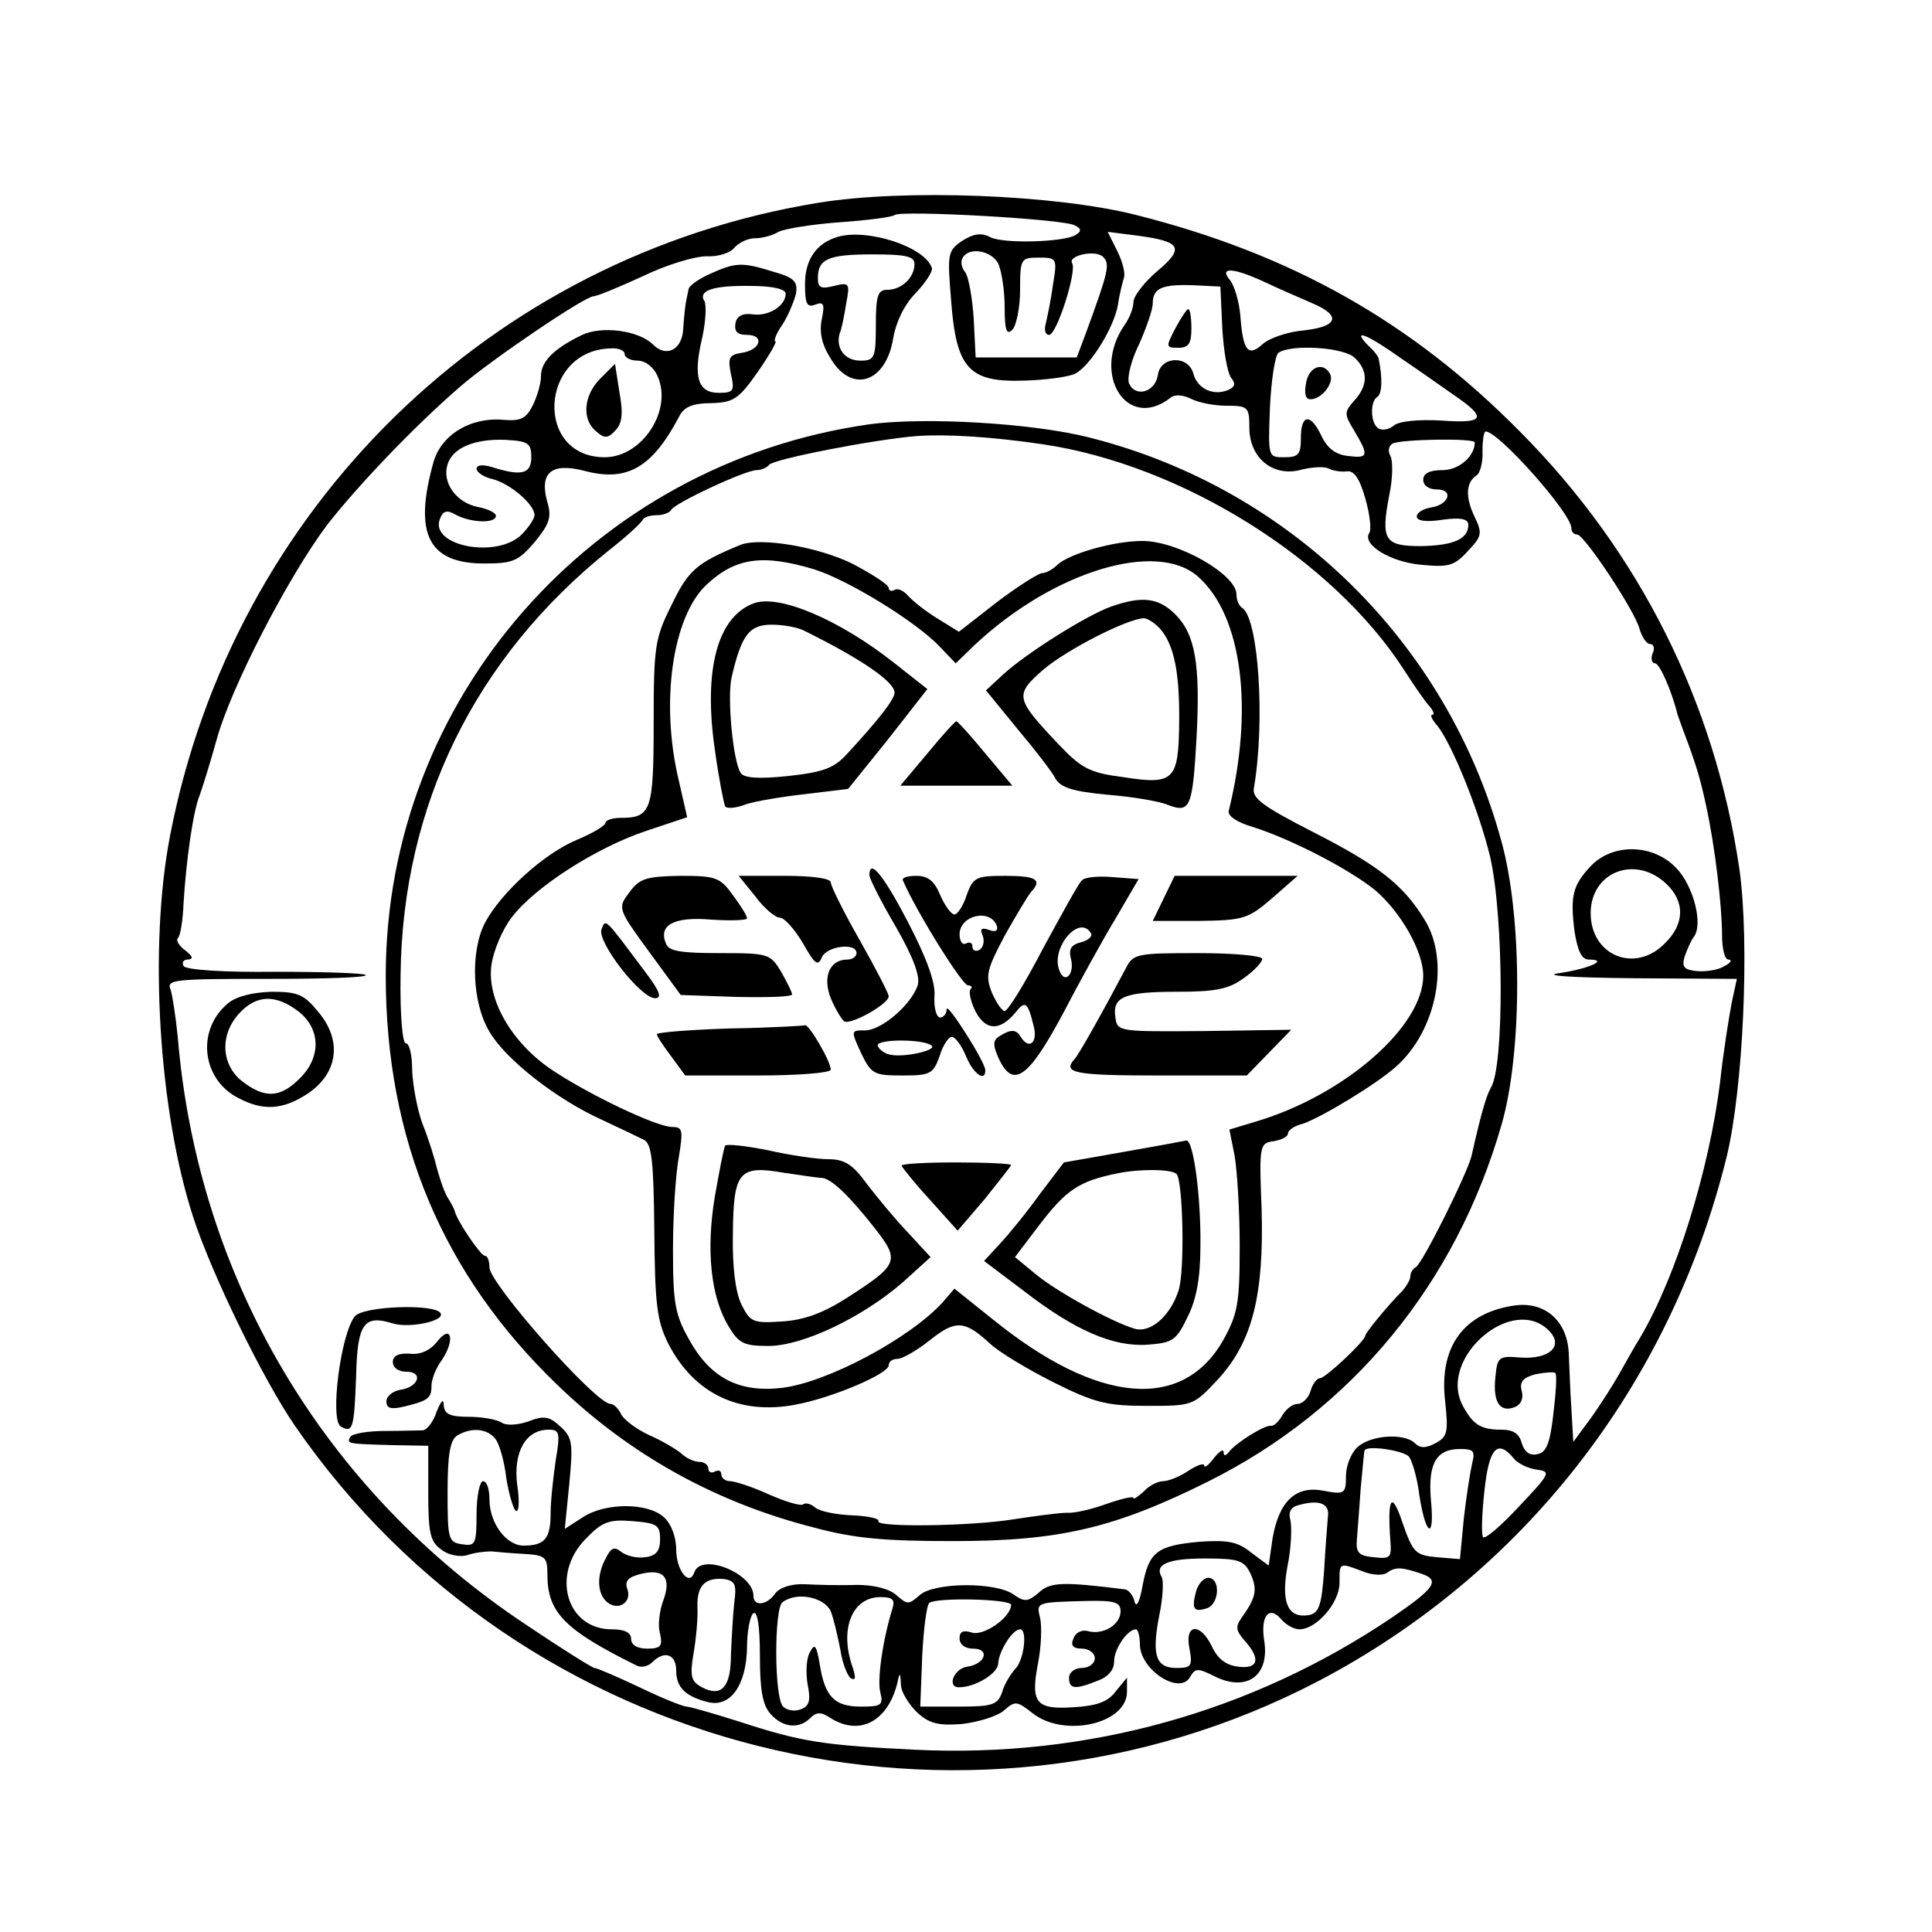 <?xml version="1.0" standalone="no"?>
<!DOCTYPE svg PUBLIC "-//W3C//DTD SVG 20010904//EN"
 "http://www.w3.org/TR/2001/REC-SVG-20010904/DTD/svg10.dtd">
<svg version="1.0" xmlns="http://www.w3.org/2000/svg"
 width="300pt" height="300pt" viewBox="0 0 300 300"
 preserveAspectRatio="xMidYMid meet">
<g transform="translate(0,300) scale(0.1,-0.1)"
fill="#000000" stroke="none">
<path d="M1270 2685 c-508 -83 -908 -474 -1006 -983 -33 -171 -18 -426 36
-592 29 -89 109 -253 158 -324 352 -511 1039 -683 1588 -397 319 167 547 459
635 814 26 107 36 333 20 447 -38 259 -155 493 -341 680 -168 170 -354 275
-595 336 -126 32 -362 41 -495 19z m399 -35 c10 -5 11 -9 1 -15 -18 -11 -113
-14 -133 -3 -13 7 -26 5 -43 -6 -23 -16 -23 -20 -17 -94 8 -105 28 -126 114
-123 34 1 70 6 79 11 24 13 60 72 66 107 2 15 7 34 9 41 3 7 -2 26 -10 42
l-15 30 47 -6 c67 -9 73 -19 30 -55 -20 -17 -37 -39 -37 -48 0 -9 -6 -25 -14
-36 -52 -76 4 -165 71 -113 7 6 19 5 32 -1 11 -6 36 -11 55 -11 34 0 36 -2 36
-34 0 -48 38 -78 82 -65 17 4 36 5 42 1 6 -3 18 -5 27 -4 11 2 20 -10 29 -42
7 -24 10 -49 6 -54 -11 -18 34 -45 81 -49 42 -4 51 -2 72 21 22 23 23 28 11
53 -15 31 -14 54 3 65 5 3 10 20 9 37 0 17 2 31 5 31 20 0 133 -127 133 -150
0 -6 4 -10 9 -10 11 0 90 -119 97 -147 4 -13 11 -23 16 -23 6 0 8 -7 4 -15 -3
-8 -1 -15 4 -15 7 0 26 -43 35 -80 1 -3 5 -14 9 -25 19 -50 26 -73 35 -115 14
-63 25 -158 25 -202 0 -21 4 -38 10 -38 6 0 4 -5 -6 -10 -9 -6 -28 -9 -42 -8
-21 2 -25 6 -20 23 4 11 10 25 14 30 15 19 0 79 -27 107 -36 38 -99 39 -133 3
-28 -30 -32 -46 -25 -102 5 -30 11 -43 22 -43 32 0 1 -14 -45 -21 -29 -4 16
-7 114 -8 l161 -1 -8 -37 c-4 -21 -13 -76 -18 -123 -17 -137 -68 -301 -123
-395 -10 -16 -25 -43 -34 -59 -9 -16 -28 -46 -43 -67 l-28 -38 -3 52 c-2 29
-3 67 -4 85 -2 50 -36 81 -83 75 -80 -11 -119 -64 -109 -149 5 -47 4 -55 -15
-65 -15 -8 -24 -8 -32 0 -16 16 -68 13 -89 -6 -10 -9 -18 -29 -18 -45 0 -27
-2 -29 -34 -23 -44 9 -70 -16 -80 -74 l-6 -42 -27 20 c-21 17 -36 20 -80 17
-67 -6 -79 -16 -89 -69 -4 -23 -9 -34 -12 -25 -2 10 -9 19 -15 20 -96 12 -117
12 -135 -6 -16 -13 -21 -14 -38 -2 -28 20 -124 19 -146 -1 -17 -15 -19 -15
-36 0 -11 10 -35 16 -62 16 -25 -1 -61 0 -80 1 -21 1 -39 -5 -46 -14 -13 -19
-34 -21 -34 -4 0 35 -82 68 -92 36 -8 -22 -28 4 -28 36 0 20 -8 40 -19 50 -25
23 -91 23 -126 0 l-28 -18 7 70 c6 63 5 72 -14 89 -17 16 -26 17 -49 8 -17 -6
-35 -7 -42 -2 -8 5 -31 9 -51 9 -29 0 -38 4 -39 18 0 11 -4 7 -11 -10 -5 -16
-15 -28 -21 -29 -7 0 -33 -1 -59 -1 -27 0 -50 -4 -54 -9 -6 -11 -5 -11 66 -13
l55 -1 0 -73 c0 -62 3 -76 20 -88 11 -9 29 -12 40 -9 11 4 28 6 38 6 9 -1 33
-3 52 -4 32 -2 35 -5 35 -32 0 -59 27 -86 138 -141 7 -4 18 -2 25 5 19 19 37
12 37 -13 0 -26 14 -40 49 -49 35 -9 60 26 61 85 0 26 5 50 10 53 6 4 10 -20
10 -66 0 -53 4 -77 17 -91 19 -21 44 -23 61 -6 10 10 17 10 32 0 45 -28 88 -5
103 53 4 19 5 19 6 -1 0 -11 12 -30 24 -42 19 -18 33 -22 71 -19 25 3 55 12
65 21 17 15 20 15 44 -4 49 -39 147 -17 147 33 l0 22 -18 -22 c-12 -16 -30
-22 -65 -24 -59 -4 -67 7 -55 69 5 26 6 57 3 70 -6 24 -6 24 72 26 44 1 53 -2
53 -16 0 -21 -27 -37 -50 -31 -10 3 -20 -2 -23 -11 -5 -11 -1 -16 13 -16 11 0
20 -7 20 -15 0 -8 -9 -15 -20 -15 -11 0 -20 -7 -20 -15 0 -18 9 -19 44 -5 17
6 26 17 26 30 0 20 21 50 34 50 3 0 6 -11 6 -23 0 -40 62 -80 78 -51 8 14 12
14 38 1 50 -25 86 1 77 56 -6 38 8 55 27 32 7 -8 19 -15 28 -15 26 0 62 41 62
72 0 32 -1 32 36 18 14 -6 32 -7 38 -2 13 9 22 9 54 -2 29 -10 19 -23 -47 -68
-218 -147 -474 -218 -740 -205 -142 7 -176 12 -271 43 -41 13 -79 24 -84 24
-5 0 -38 13 -73 30 -34 16 -66 30 -70 30 -3 0 -51 30 -106 67 -315 209 -510
539 -541 913 -3 30 -8 63 -11 73 -7 16 4 17 151 17 86 0 155 2 152 6 -3 3 -67
5 -141 5 -79 -1 -139 3 -142 9 -3 6 0 10 7 10 9 1 7 5 -4 14 -10 7 -15 16 -12
19 4 3 8 28 9 54 4 67 15 144 25 168 4 11 16 49 26 85 22 82 112 255 172 335
47 60 133 151 207 215 46 40 193 140 207 140 5 0 39 14 76 31 37 18 81 31 99
31 17 -1 37 5 43 13 7 8 21 15 32 15 11 0 27 4 37 10 10 5 54 12 97 15 42 3
80 8 83 11 8 8 263 -6 280 -16z m-119 -59 c5 -11 10 -41 10 -67 0 -37 3 -45
12 -36 6 6 12 34 12 62 0 48 1 50 29 50 28 0 29 -1 22 -42 -3 -24 -9 -51 -11
-60 -3 -10 -1 -18 5 -18 12 0 43 98 36 111 -8 12 36 22 48 10 11 -11 8 -23
-26 -116 l-15 -40 -79 0 -78 0 -3 60 c-2 32 -8 65 -13 72 -6 7 -8 17 -4 23 10
17 44 11 55 -9z m416 -30 c21 -10 54 -24 72 -32 45 -19 40 -36 -13 -42 -25 -2
-54 -12 -64 -21 -23 -21 -31 -11 -35 44 -2 22 -9 46 -16 55 -18 21 5 20 56 -4z
m-68 -71 c2 -35 8 -70 14 -77 7 -9 6 -14 -6 -19 -23 -9 -47 3 -53 26 -8 29
-51 27 -55 -2 -4 -27 -35 -36 -45 -13 -3 10 4 37 16 61 11 25 21 53 21 63 0
24 15 30 65 28 l40 -2 3 -65z m277 -46 c28 -19 65 -45 82 -57 53 -36 49 -45
-19 -40 -36 2 -66 -1 -74 -8 -7 -6 -18 -8 -24 -4 -12 8 -13 42 -1 49 7 5 8 28
2 58 0 4 -8 14 -17 22 -26 27 -1 17 51 -20z m-71 0 c21 -20 20 -43 -1 -66 -16
-18 -16 -21 0 -47 23 -39 22 -43 -10 -39 -19 2 -32 12 -41 31 -17 36 -32 34
-32 -3 0 -26 -4 -30 -26 -30 -25 0 -25 0 -22 78 2 42 8 80 13 84 19 14 103 9
119 -8z m186 -131 c0 -22 -25 -43 -50 -43 -20 0 -30 -5 -30 -15 0 -9 9 -15 21
-15 27 0 19 -24 -9 -28 -12 -2 -22 -8 -22 -14 0 -7 15 -9 40 -5 29 4 40 1 40
-8 0 -22 -23 -32 -73 -33 -57 0 -63 9 -50 78 6 27 6 55 2 62 -4 7 -3 15 3 19
11 7 128 9 128 2z m297 -685 c30 -28 29 -63 -2 -93 -46 -47 -115 -19 -115 47
0 64 69 91 117 46z m-182 -694 c24 -24 1 -45 -44 -42 -34 3 -36 1 -39 -31 -4
-38 7 -55 30 -46 10 4 14 14 11 25 -4 14 2 21 21 26 15 3 29 4 31 2 3 -2 1
-31 -3 -64 -5 -45 -11 -60 -25 -62 -12 -3 -20 4 -24 17 -4 15 -13 21 -32 21
-32 0 -44 8 -60 38 -38 73 77 173 134 116z m-1636 -168 c6 -7 14 -34 17 -60 4
-26 11 -49 15 -52 5 -3 6 16 2 41 -6 50 13 85 49 85 17 0 18 -5 11 -47 -4 -27
-8 -64 -8 -83 0 -39 -9 -50 -42 -50 -27 0 -53 35 -53 72 0 16 -4 28 -10 28 -5
0 -10 -23 -10 -51 0 -47 -2 -50 -22 -47 -22 3 -23 8 -23 81 0 59 4 81 15 88
22 13 46 11 59 -5z m1419 -28 c5 -7 13 -34 16 -60 10 -64 24 -70 18 -8 -5 57
8 80 45 80 21 0 24 -3 19 -22 -3 -13 -9 -51 -13 -86 l-6 -63 -36 3 c-33 3 -37
7 -53 53 -17 51 -24 41 -19 -28 2 -26 0 -28 -26 -25 -23 2 -28 7 -26 28 1 14
4 50 6 80 3 30 5 56 6 58 4 8 60 0 69 -10z m162 -2 c6 -8 22 -16 36 -18 23 -3
21 -6 -27 -57 -27 -29 -52 -51 -56 -48 -3 3 -2 36 2 72 7 66 20 81 45 51z
m-288 -91 c-1 -11 -4 -49 -6 -85 -4 -54 -8 -65 -24 -68 -32 -5 -43 19 -33 75
6 28 7 59 5 71 -4 14 0 22 13 25 32 9 48 2 45 -18z m-1037 -35 c0 -18 -6 -26
-23 -28 -13 -2 -29 2 -37 8 -11 9 -16 7 -24 -9 -15 -27 -14 -56 2 -69 17 -14
39 0 31 21 -4 12 1 18 21 23 36 9 48 -6 35 -41 -6 -16 -9 -40 -5 -52 4 -19 1
-23 -20 -23 -16 0 -25 6 -25 15 0 10 -10 15 -30 15 -71 0 -95 86 -40 141 25
26 36 30 72 27 38 -3 43 -6 43 -28z m917 -54 c11 -25 8 -37 -14 -68 -10 -14
-9 -20 5 -36 25 -28 21 -44 -10 -40 -19 2 -32 12 -41 31 -18 38 -43 36 -35 -3
5 -27 3 -30 -20 -30 -32 0 -39 19 -27 81 6 28 7 55 4 60 -12 20 10 29 67 29
53 0 61 -3 71 -24z m-802 -46 c-2 -19 -4 -55 -5 -80 0 -50 -15 -66 -45 -50
-17 9 -19 17 -13 53 4 23 7 56 6 72 -1 33 12 46 42 43 17 -3 19 -9 15 -38z
m150 -12 c5 -13 11 -40 15 -60 3 -21 11 -40 16 -44 8 -4 8 1 3 17 -21 59 -1
109 43 109 19 0 23 -4 19 -17 -16 -52 -24 -112 -19 -131 5 -20 1 -22 -30 -22
-41 0 -56 15 -64 65 -5 30 -8 34 -15 20 -6 -9 -7 -32 -4 -50 5 -25 3 -34 -10
-39 -10 -4 -22 -2 -28 4 -14 14 -14 152 -1 162 22 17 65 8 75 -14z m280 10 c0
-19 -42 -49 -61 -43 -13 4 -19 2 -19 -9 0 -10 9 -16 21 -16 27 0 19 -24 -9
-28 -21 -3 -32 -32 -13 -32 26 0 61 22 61 37 1 19 22 53 34 53 12 0 6 -49 -8
-62 -7 -8 -17 -24 -20 -36 -7 -19 -14 -22 -67 -22 l-60 0 3 78 c2 42 7 80 11
83 12 9 127 6 127 -3z"/>
<path d="M1300 2632 c-33 -10 -50 -36 -50 -73 0 -31 3 -37 16 -32 13 5 15 1
10 -23 -4 -20 0 -39 14 -61 33 -55 86 -37 97 32 4 24 17 52 35 70 15 16 27 34
25 39 -11 33 -101 62 -147 48z m120 -42 c0 -21 -20 -40 -42 -40 -15 0 -18 -9
-18 -55 0 -51 -2 -55 -24 -55 -24 0 -39 19 -32 43 3 6 7 27 10 46 6 31 5 33
-19 27 -20 -5 -25 -3 -25 12 0 30 16 37 85 37 52 0 65 -3 65 -15z"/>
<path d="M1103 2575 c-18 -8 -34 -19 -34 -25 -1 -5 -3 -14 -4 -20 -1 -5 -3
-23 -4 -39 -1 -34 -26 -47 -47 -26 -22 22 -81 30 -112 14 -43 -21 -62 -41 -62
-63 0 -12 -6 -32 -13 -46 -10 -20 -19 -24 -44 -22 -52 5 -98 -23 -110 -66 -31
-111 -8 -157 79 -157 45 0 53 4 78 33 23 28 27 39 20 62 -13 46 6 62 57 49 67
-18 106 5 148 85 7 14 21 20 49 20 35 1 43 6 73 49 18 26 30 47 27 47 -3 0 1
12 11 26 9 14 18 36 21 48 3 19 -3 25 -35 34 -48 15 -58 15 -98 -3z m117 -31
c0 -19 -27 -36 -52 -32 -15 2 -24 -3 -26 -14 -2 -13 3 -18 18 -18 28 0 21 -24
-9 -28 -19 -3 -21 -8 -16 -33 6 -26 4 -29 -19 -29 -32 0 -40 24 -26 84 6 26 7
52 4 58 -11 17 14 25 72 24 34 0 54 -5 54 -12z m-250 -94 c0 -5 9 -10 20 -10
12 0 25 -10 31 -24 24 -53 -24 -126 -82 -126 -110 0 -101 166 9 169 12 1 22
-3 22 -9z m-145 -160 c0 -26 -15 -30 -62 -15 -14 4 -23 3 -23 -3 0 -5 11 -13
25 -16 27 -7 65 -39 65 -56 0 -5 -9 -19 -20 -30 -38 -38 -143 -18 -127 24 5
13 11 15 26 6 24 -12 61 -13 61 -1 0 5 -13 11 -29 14 -33 7 -55 38 -46 66 8
26 43 40 90 38 35 -2 40 -5 40 -27z"/>
<path d="M932 2412 c-26 -26 -29 -64 -6 -82 12 -11 18 -11 29 1 11 11 13 26 7
59 l-7 45 -23 -23z"/>
<path d="M1349 2341 c-429 -61 -750 -426 -750 -856 0 -254 88 -464 267 -636
112 -108 245 -182 398 -221 63 -17 110 -21 216 -21 165 0 250 20 395 92 225
112 386 308 457 556 32 112 32 323 -1 440 -84 307 -327 546 -637 625 -88 23
-259 33 -345 21z m271 -31 c215 -32 449 -178 560 -350 16 -25 34 -51 40 -57 6
-7 8 -13 4 -13 -4 0 0 -8 8 -17 23 -29 65 -133 82 -204 21 -92 22 -325 1 -358
-7 -12 -16 -43 -30 -106 -7 -28 -77 -169 -87 -173 -4 -2 -8 -8 -8 -14 0 -5 -6
-15 -12 -22 -24 -24 -58 -66 -58 -70 0 -8 -62 -66 -70 -66 -5 0 -12 -9 -15
-20 -3 -11 -13 -20 -20 -20 -8 0 -18 -8 -24 -18 -5 -9 -13 -17 -18 -16 -10 1
-55 -27 -65 -41 -5 -6 -8 -6 -8 0 0 6 -7 1 -15 -9 -8 -11 -15 -16 -15 -12 0 5
-11 1 -25 -8 -13 -9 -31 -16 -39 -16 -8 0 -22 -7 -30 -16 -9 -8 -16 -13 -16
-10 0 3 -18 -1 -41 -9 -22 -8 -50 -15 -62 -14 -12 0 -49 -5 -82 -10 -66 -11
-217 -13 -211 -3 2 4 -16 8 -41 9 -24 1 -50 6 -57 12 -7 6 -15 8 -19 5 -3 -3
-27 4 -52 15 -26 12 -54 21 -61 21 -8 0 -14 5 -14 11 0 5 -4 7 -10 4 -5 -3
-10 -1 -10 4 0 6 -6 11 -14 11 -8 0 -21 6 -28 13 -7 6 -30 20 -51 29 -21 10
-40 25 -43 33 -4 8 -11 15 -16 15 -23 0 -188 187 -188 212 0 10 -3 18 -7 18
-7 0 -45 57 -47 70 -1 3 -5 11 -10 19 -5 7 -12 27 -17 45 -4 17 -14 49 -23 71
-8 22 -15 59 -16 83 0 23 -4 42 -10 42 -5 0 -9 44 -8 106 3 263 115 492 323
659 28 22 51 43 53 48 2 4 12 7 22 7 10 0 20 4 22 8 4 10 115 62 133 62 7 0
16 4 19 8 6 9 165 40 231 45 45 3 114 -1 195 -13z"/>
<path d="M1150 2154 c-68 -28 -81 -39 -107 -93 -26 -52 -28 -64 -28 -184 0
-137 -4 -147 -52 -147 -13 0 -23 -4 -23 -8 0 -4 -20 -16 -44 -26 -51 -21 -118
-82 -143 -129 -23 -45 -20 -124 7 -169 25 -43 104 -105 175 -137 28 -13 57
-27 65 -31 12 -6 15 -33 16 -141 1 -115 4 -140 22 -176 40 -77 110 -111 198
-94 58 11 144 48 144 61 0 6 6 10 14 10 7 0 30 13 50 29 40 32 54 31 94 -6 14
-13 59 -40 99 -60 64 -32 83 -36 145 -36 70 0 71 0 110 42 53 58 71 131 67
265 -4 98 -3 101 19 104 12 2 22 7 22 12 0 5 10 12 23 15 27 9 114 61 145 89
63 56 84 164 44 228 -33 54 -71 84 -173 136 -76 39 -95 52 -92 68 18 105 7
264 -18 280 -5 3 -9 12 -9 21 0 31 -91 83 -146 83 -45 0 -114 -20 -132 -37 -7
-7 -18 -13 -24 -13 -5 0 -37 -20 -70 -45 l-59 -46 -34 21 c-18 11 -38 27 -45
35 -7 8 -16 12 -21 9 -5 -3 -9 -1 -9 3 0 5 -25 21 -55 37 -54 27 -144 42 -175
30z m114 -38 c52 -16 160 -82 196 -121 l24 -25 30 29 c122 114 283 163 347
105 68 -61 86 -205 47 -363 -2 -8 13 -18 37 -25 60 -19 149 -65 190 -98 40
-34 75 -95 75 -133 0 -79 -122 -185 -258 -226 l-43 -13 8 -40 c4 -23 8 -86 8
-141 0 -88 -3 -105 -25 -145 -63 -112 -195 -101 -358 31 l-60 48 -18 -21 c-51
-56 -178 -124 -249 -133 -67 -8 -112 15 -145 75 -22 39 -25 57 -25 140 0 52 4
116 9 143 7 42 6 47 -10 47 -25 0 -133 52 -189 90 -61 42 -99 108 -92 161 3
22 17 56 32 75 36 47 131 108 209 134 l63 21 -13 57 c-29 121 -10 254 43 304
45 42 87 48 167 24z"/>
<path d="M1170 2063 c-56 -21 -78 -103 -60 -227 6 -44 14 -84 16 -88 2 -4 17
-3 32 3 15 5 57 12 93 16 l66 8 62 77 61 78 -52 41 c-85 67 -179 107 -218 92z
m78 -42 c89 -44 140 -79 141 -96 1 -10 -25 -43 -74 -96 -20 -22 -37 -28 -91
-34 -48 -5 -69 -3 -74 5 -12 19 -21 117 -14 148 15 65 27 82 62 82 18 0 40 -4
50 -9z"/>
<path d="M1725 2058 c-39 -14 -132 -73 -167 -105 l-27 -25 49 -60 c27 -32 54
-67 59 -77 8 -14 27 -20 80 -25 38 -3 81 -10 95 -16 34 -13 38 -4 44 105 6
114 -2 160 -33 191 -26 26 -52 29 -100 12z m77 -35 c21 -25 30 -67 29 -146 -1
-88 -8 -96 -85 -84 -54 7 -66 13 -103 52 -67 71 -68 76 -22 116 37 31 129 78
155 79 6 0 18 -8 26 -17z"/>
<path d="M1440 1830 l-42 -50 87 0 87 0 -42 50 c-23 28 -43 50 -45 50 -2 0
-22 -22 -45 -50z"/>
<path d="M1350 1641 c0 -5 18 -41 41 -80 28 -49 38 -77 34 -91 -10 -30 -56
-70 -82 -70 -22 0 -22 0 -6 -35 16 -33 20 -35 64 -35 43 0 48 2 58 30 5 17 14
30 19 30 5 0 15 -13 22 -30 11 -27 30 -41 30 -22 0 13 -60 107 -60 95 0 -7 -5
-13 -10 -13 -6 0 -10 15 -9 33 2 21 -12 59 -41 115 -38 73 -60 100 -60 73z
m97 -265 c7 -7 -42 -18 -63 -14 -9 1 -19 8 -21 14 -4 11 73 11 84 0z"/>
<path d="M977 1614 c-18 -24 -18 -25 31 -92 l49 -67 86 -3 c48 -1 87 0 87 4 0
3 -8 19 -17 35 -17 28 -20 29 -95 29 -61 0 -80 3 -84 15 -12 29 13 42 71 37
30 -2 55 -1 55 2 0 4 -10 20 -22 36 -20 28 -27 30 -82 30 -53 -1 -63 -4 -79
-26z"/>
<path d="M1173 1608 c13 -18 31 -33 38 -33 7 0 23 -18 36 -40 18 -32 23 -36
29 -22 7 18 54 24 54 7 0 -5 -6 -10 -14 -10 -28 0 -39 -27 -26 -60 7 -17 17
-33 21 -36 10 -6 69 27 69 39 0 4 -20 43 -45 87 -25 44 -45 84 -45 90 0 6 -29
10 -71 10 l-72 0 26 -32z"/>
<path d="M1402 1633 c20 -47 92 -163 101 -163 5 0 8 -3 4 -6 -3 -4 0 -19 8
-35 16 -30 38 -30 62 -1 15 19 19 16 28 -21 7 -26 -7 -38 -20 -17 -7 12 -16
12 -33 1 -10 -6 -11 -13 -1 -35 22 -47 46 -30 99 69 26 50 63 117 83 150 l35
60 -40 3 c-22 2 -44 0 -48 -5 -5 -4 -31 -52 -60 -105 -28 -54 -55 -98 -60 -98
-4 0 -13 13 -20 29 -10 26 -8 35 20 88 18 32 36 62 41 68 18 19 8 25 -40 25
-45 0 -50 -2 -60 -30 -5 -16 -14 -30 -19 -30 -5 0 -15 14 -22 30 -9 22 -19 30
-37 30 -14 0 -23 -3 -21 -7z m146 -71 c2 -7 -2 -10 -12 -6 -12 4 -15 2 -10 -9
3 -8 1 -18 -5 -22 -6 -3 -11 -1 -11 5 0 6 -4 8 -10 5 -5 -3 -10 3 -10 14 0 30
48 41 58 13z m146 -11 c3 -5 -4 -11 -15 -14 -16 -4 -20 -11 -16 -26 6 -24 -10
-40 -18 -18 -14 35 31 88 49 58z"/>
<path d="M1807 1605 l-17 -35 73 0 c67 1 75 3 112 35 l40 35 -96 0 -95 0 -17
-35z"/>
<path d="M934 1557 c-7 -20 61 -107 83 -107 11 0 8 10 -13 38 -66 88 -63 86
-70 69z"/>
<path d="M1749 1498 c-37 -70 -73 -134 -80 -142 -20 -22 -2 -26 129 -26 l138
0 35 36 34 35 -135 -2 c-133 -1 -135 -1 -138 21 -5 32 13 40 96 40 59 0 80 4
103 21 16 11 29 25 29 30 0 5 -45 9 -100 9 -93 0 -100 -1 -111 -22z"/>
<path d="M1133 1403 c-62 -2 -113 -6 -113 -9 0 -3 10 -18 22 -34 l22 -30 113
0 c62 0 113 4 113 9 0 13 -34 71 -40 69 -3 -1 -56 -4 -117 -5z"/>
<path d="M1126 1221 c-2 -3 -9 -39 -16 -79 -14 -84 -6 -156 21 -201 16 -27 24
-31 62 -31 54 0 147 45 209 99 l43 39 -36 39 c-20 21 -48 55 -64 76 -21 29
-34 37 -59 37 -17 0 -59 6 -94 14 -35 7 -64 10 -66 7z m150 -50 c15 -1 43 -28
83 -79 39 -50 36 -56 -45 -108 -36 -23 -66 -34 -100 -36 -45 -3 -49 -1 -63 27
-9 19 -14 58 -13 109 1 97 9 107 79 95 27 -4 53 -8 59 -8z"/>
<path d="M1743 1211 l-91 -16 -38 -50 c-20 -28 -48 -62 -61 -76 l-25 -27 61
-46 c80 -62 140 -88 194 -84 38 3 44 7 61 43 14 27 20 62 20 110 1 77 -11 166
-22 164 -4 -1 -48 -9 -99 -18z m84 -34 c10 -11 13 -152 3 -181 -13 -40 -44
-67 -69 -59 -36 11 -119 57 -151 83 l-34 28 38 50 c42 55 62 68 121 80 33 7
84 7 92 -1z"/>
<path d="M1400 1190 c1 -3 20 -27 44 -53 l43 -48 42 49 c22 28 41 51 41 53 0
2 -38 4 -85 4 -47 0 -85 -2 -85 -5z"/>
<path d="M354 1442 c-47 -39 -42 -111 9 -143 39 -23 70 -24 107 -2 54 31 64
85 24 132 -22 27 -32 31 -72 31 -30 -1 -55 -7 -68 -18z m110 -13 c34 -27 35
-71 1 -104 -30 -30 -54 -31 -89 -4 -33 26 -35 73 -4 106 27 29 57 29 92 2z"/>
<path d="M551 956 c-22 -27 -39 -160 -22 -171 19 -11 21 -3 24 79 2 81 12 95
57 81 26 -8 82 4 74 16 -9 15 -120 11 -133 -5z"/>
<path d="M679 917 c-11 -14 -26 -21 -43 -19 -17 1 -26 -3 -26 -13 0 -9 9 -15
21 -15 27 0 19 -24 -9 -28 -12 -2 -22 -10 -22 -18 0 -11 7 -13 28 -8 37 9 42
13 42 32 0 10 7 28 16 40 21 31 15 57 -7 29z"/>
<path d="M1825 2490 c-15 -29 -15 -30 5 -30 16 0 20 7 20 30 0 17 -2 30 -5 30
-2 0 -11 -13 -20 -30z"/>
<path d="M2028 2405 c-3 -16 -1 -25 7 -25 18 0 38 27 30 40 -11 19 -33 10 -37
-15z"/>
<path d="M1857 528 c-7 -27 -3 -32 18 -25 19 8 20 47 1 47 -7 0 -16 -10 -19
-22z"/>
</g>
</svg>
